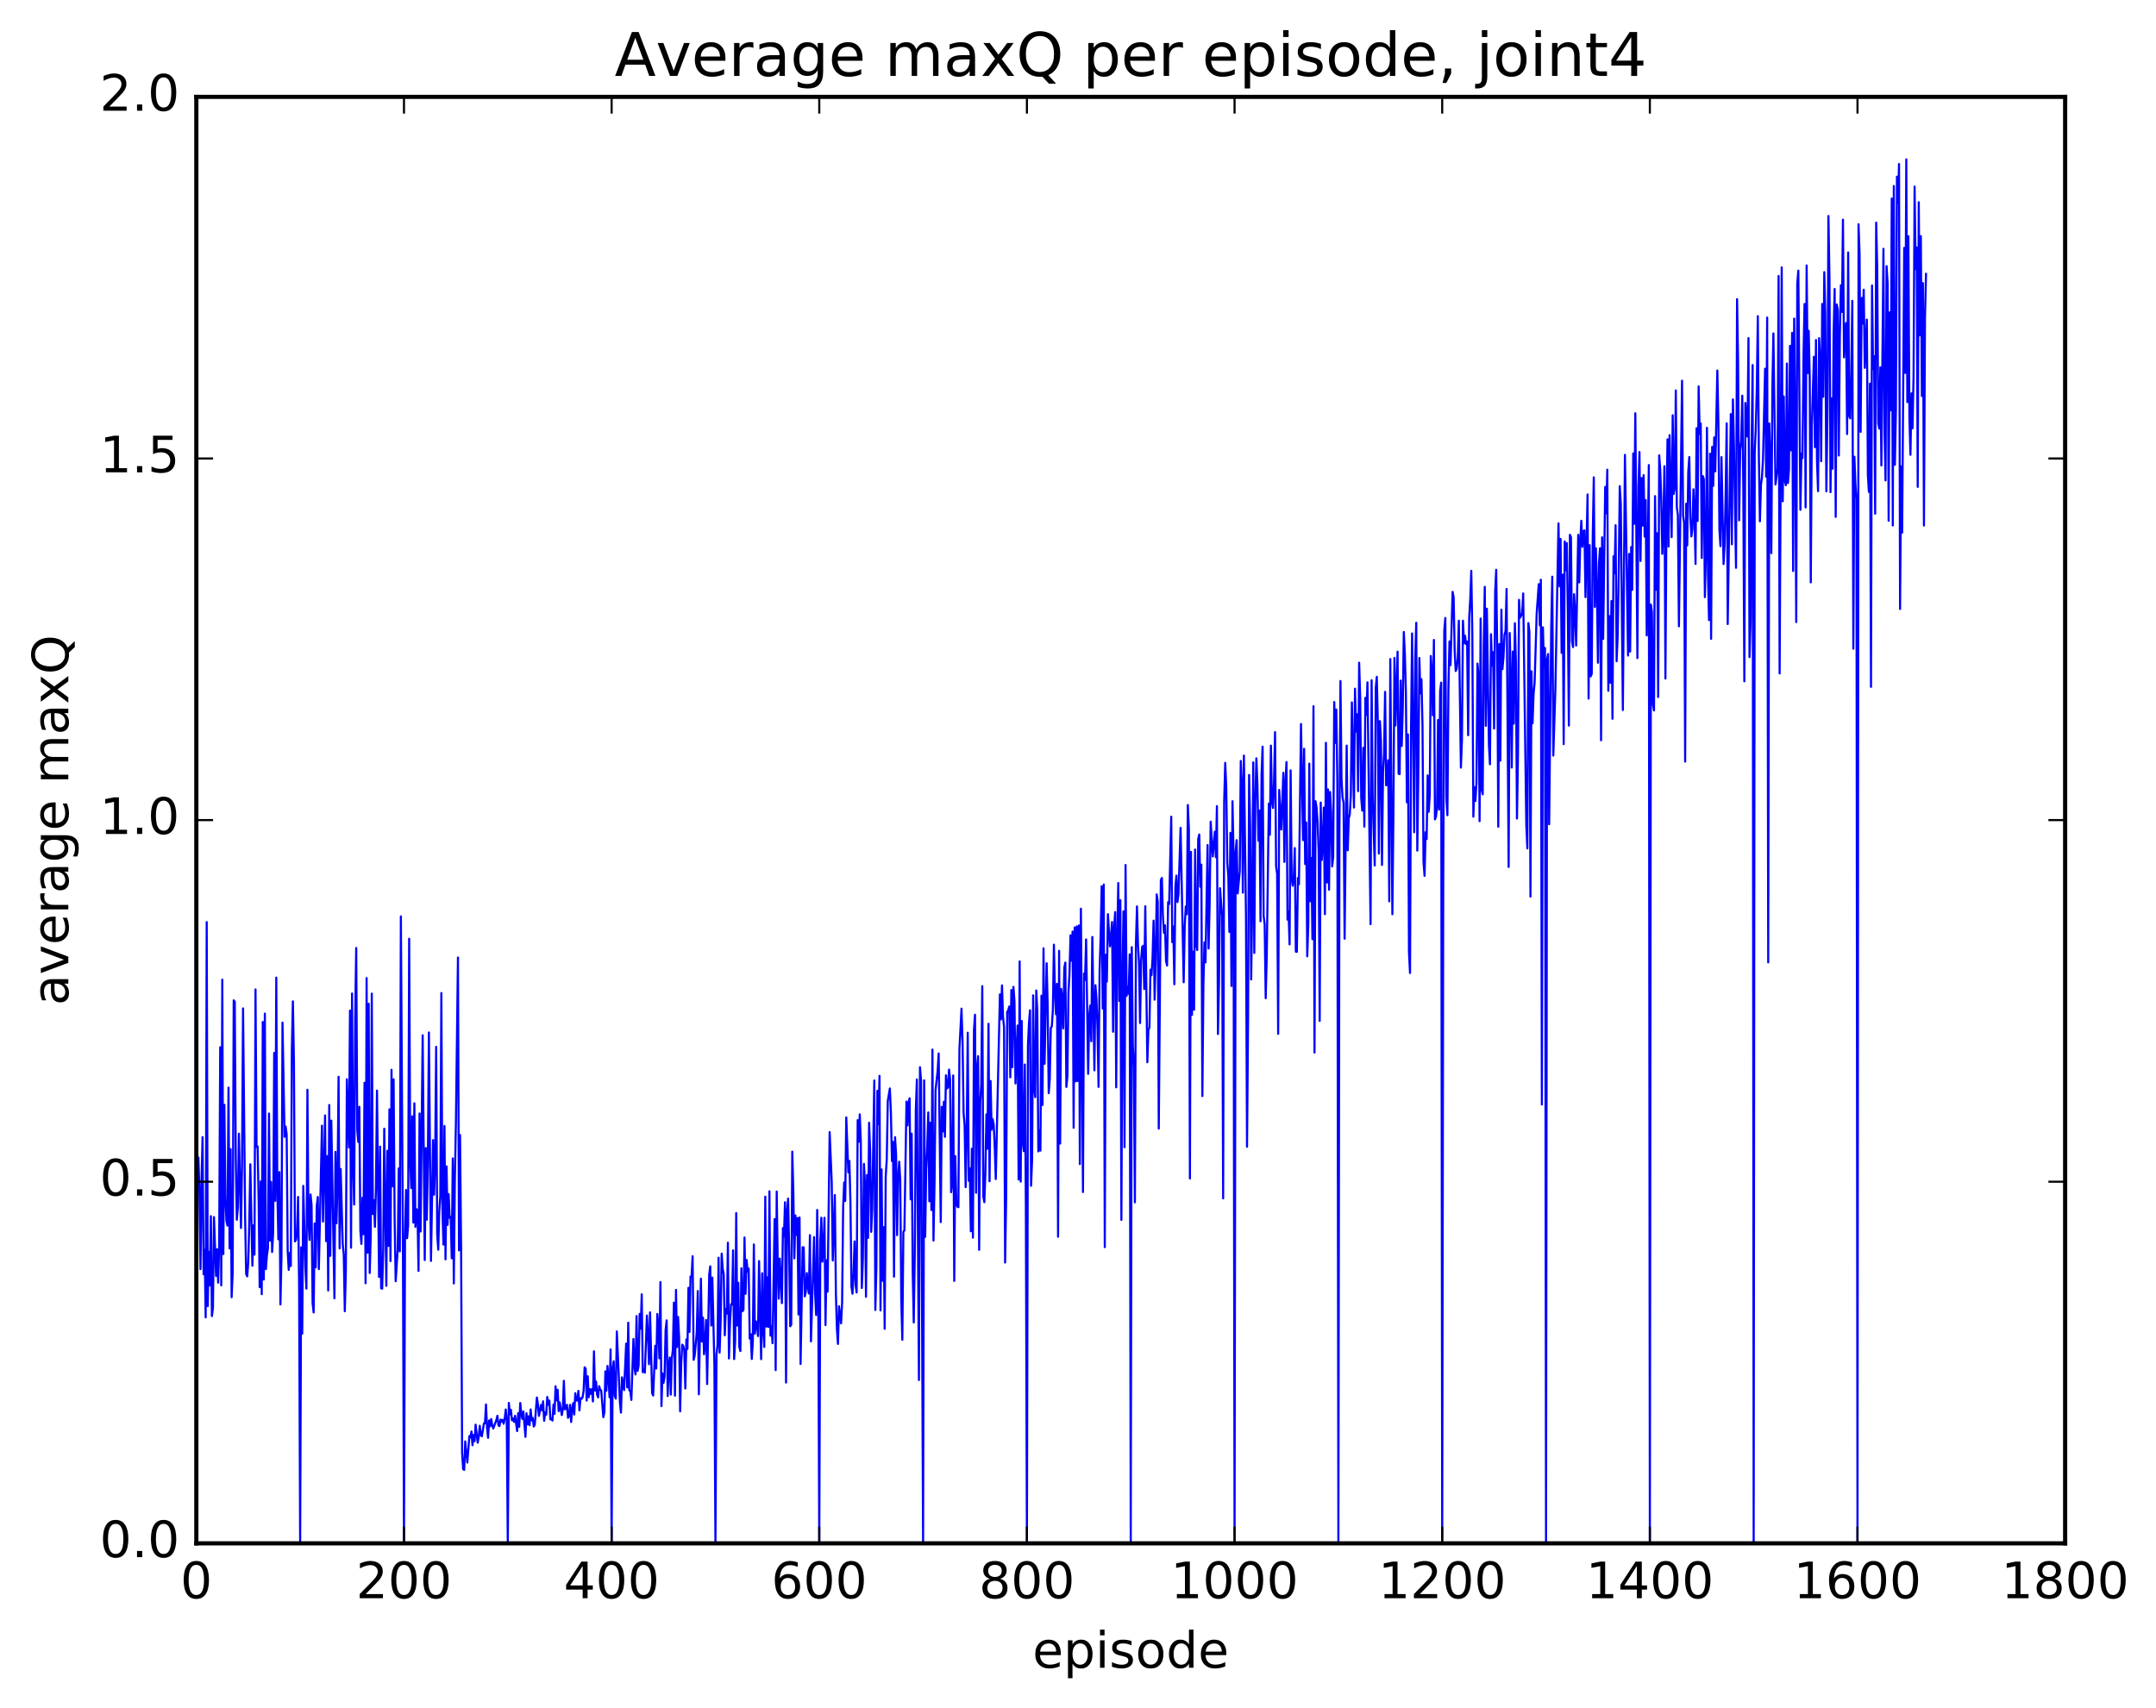 <?xml version="1.0" encoding="utf-8" standalone="no"?>
<!DOCTYPE svg PUBLIC "-//W3C//DTD SVG 1.1//EN"
  "http://www.w3.org/Graphics/SVG/1.1/DTD/svg11.dtd">
<!-- Created with matplotlib (http://matplotlib.org/) -->
<svg height="408pt" version="1.1" viewBox="0 0 515 408" width="515pt" xmlns="http://www.w3.org/2000/svg" xmlns:xlink="http://www.w3.org/1999/xlink">
 <defs>
  <style type="text/css">
*{stroke-linecap:butt;stroke-linejoin:round;stroke-miterlimit:100000;}
  </style>
 </defs>
 <g id="figure_1">
  <g id="patch_1">
   <path d="M 0 408.169 
L 515.768 408.169 
L 515.768 0 
L 0 0 
z
" style="fill:#ffffff;"/>
  </g>
  <g id="axes_1">
   <g id="patch_2">
    <path d="M 46.898 368.742 
L 493.298 368.742 
L 493.298 23.142 
L 46.898 23.142 
z
" style="fill:#ffffff;"/>
   </g>
   <g id="line2d_1">
    <path clip-path="url(#p0c39eb1af7)" d="M 47.145 281.419 
L 47.394 276.56 
L 47.642 284.589 
L 47.889 303.226 
L 48.138 281.999 
L 48.386 271.691 
L 48.633 304.448 
L 48.882 298.594 
L 49.13 314.752 
L 49.377 220.308 
L 49.626 312.074 
L 49.873 299.077 
L 50.121 307.11 
L 50.37 290.568 
L 50.617 314.45 
L 50.865 312.558 
L 51.114 290.788 
L 51.609 304.853 
L 51.858 298.466 
L 52.105 306.454 
L 52.353 297.824 
L 52.602 250.222 
L 52.849 307.107 
L 53.097 234.07 
L 53.346 299.646 
L 53.593 263.957 
L 53.842 286.166 
L 54.09 291.709 
L 54.337 292.821 
L 54.586 259.872 
L 54.834 298.298 
L 55.081 274.563 
L 55.33 309.942 
L 55.578 304.153 
L 55.825 239.004 
L 56.074 239.342 
L 56.322 276.971 
L 56.569 291.432 
L 56.818 288.436 
L 57.066 270.869 
L 57.562 293.392 
L 57.809 278.713 
L 58.057 240.933 
L 58.553 291.012 
L 58.801 304.379 
L 59.05 304.958 
L 59.297 301.626 
L 59.545 292.106 
L 59.794 278.175 
L 60.289 302.406 
L 60.538 292.761 
L 60.785 299.759 
L 61.033 236.404 
L 61.282 274.038 
L 61.529 273.896 
L 61.778 286.517 
L 62.026 307.545 
L 62.273 282.289 
L 62.522 309.213 
L 62.77 244.176 
L 63.017 305.716 
L 63.266 242.181 
L 63.514 303.231 
L 63.761 299.92 
L 64.01 298.193 
L 64.257 266.061 
L 64.505 296.439 
L 64.754 282.387 
L 65.001 299.133 
L 65.249 294.478 
L 65.498 251.569 
L 65.746 286.918 
L 65.993 233.577 
L 66.242 284.152 
L 66.49 296.096 
L 66.737 280.054 
L 66.986 311.665 
L 67.234 300.275 
L 67.481 244.326 
L 67.978 271.612 
L 68.225 269.156 
L 68.474 271.028 
L 68.722 298.93 
L 68.969 303.417 
L 69.218 299.346 
L 69.466 302.488 
L 69.713 250.764 
L 69.962 239.25 
L 70.21 253.524 
L 70.457 296.609 
L 70.706 296.289 
L 70.954 294.277 
L 71.201 285.978 
L 71.45 307.198 
L 71.698 368.742 
L 71.945 298.02 
L 72.194 318.628 
L 72.442 283.339 
L 72.938 302.736 
L 73.186 307.888 
L 73.433 260.374 
L 73.681 291.337 
L 73.93 296.252 
L 74.177 285.395 
L 74.425 287.991 
L 74.674 311.42 
L 74.921 313.582 
L 75.169 292.325 
L 75.418 302.801 
L 75.665 288.106 
L 75.913 285.993 
L 76.162 303.233 
L 76.906 268.954 
L 77.153 291.858 
L 77.65 266.505 
L 77.897 296.553 
L 78.145 276.218 
L 78.394 308.326 
L 78.641 264.023 
L 78.889 300.072 
L 79.138 267.74 
L 79.882 310.193 
L 80.129 275.223 
L 80.377 292.278 
L 80.626 282.608 
L 80.874 257.265 
L 81.121 298.284 
L 81.37 279.294 
L 81.865 297.294 
L 82.114 299.733 
L 82.362 313.284 
L 82.609 303.799 
L 82.858 257.863 
L 83.353 274.172 
L 83.602 241.446 
L 83.85 298.109 
L 84.097 237.37 
L 84.346 278.004 
L 84.594 287.794 
L 84.841 243.261 
L 85.09 226.492 
L 85.338 270.013 
L 85.585 272.841 
L 85.834 264.44 
L 86.082 294.06 
L 86.329 297.204 
L 86.578 286.178 
L 86.826 294.882 
L 87.073 258.695 
L 87.322 306.596 
L 87.57 233.683 
L 87.817 299.296 
L 88.066 239.813 
L 88.314 304.15 
L 88.561 295.137 
L 88.809 237.404 
L 89.058 290.059 
L 89.305 286.716 
L 89.553 293.13 
L 89.802 283.885 
L 90.049 260.572 
L 90.546 305.086 
L 90.793 273.952 
L 91.041 307.801 
L 91.29 307.9 
L 91.537 298.712 
L 91.785 269.676 
L 92.281 307.21 
L 92.529 274.942 
L 92.778 297.68 
L 93.025 265.05 
L 93.273 301.304 
L 93.522 255.6 
L 93.769 283.449 
L 94.017 257.878 
L 94.266 291.446 
L 94.513 306.129 
L 95.01 298.352 
L 95.257 279.16 
L 95.505 298.989 
L 95.754 218.948 
L 96.249 298.117 
L 96.498 368.742 
L 96.746 295.269 
L 96.993 284.315 
L 97.242 295.847 
L 97.49 292.784 
L 97.737 224.287 
L 97.986 277.064 
L 98.234 283.862 
L 98.481 266.713 
L 98.73 292.101 
L 98.978 263.607 
L 99.225 293.124 
L 99.474 288.897 
L 99.722 289.227 
L 99.969 303.657 
L 100.218 266.04 
L 100.466 294.244 
L 100.962 247.358 
L 101.457 301.044 
L 101.706 274.31 
L 101.954 291.409 
L 102.201 277.845 
L 102.45 246.682 
L 102.945 301.268 
L 103.442 272.397 
L 103.689 285.45 
L 103.938 277.653 
L 104.186 250.125 
L 104.433 294.869 
L 104.681 298.588 
L 104.93 289.321 
L 105.177 285.796 
L 105.425 237.262 
L 105.674 288.353 
L 105.921 297.364 
L 106.169 269.026 
L 106.418 300.891 
L 106.665 278.698 
L 106.913 292.659 
L 107.162 285.304 
L 107.409 290.975 
L 107.657 290.729 
L 107.906 300.648 
L 108.153 276.777 
L 108.401 306.651 
L 108.65 281.909 
L 108.897 268.655 
L 109.394 228.769 
L 109.641 298.744 
L 109.889 271.178 
L 110.138 297.838 
L 110.385 347.144 
L 110.633 350.999 
L 110.882 351.187 
L 111.129 344.387 
L 111.626 349.442 
L 112.121 343.105 
L 112.37 343.452 
L 112.618 342.022 
L 112.865 345.305 
L 113.114 342.848 
L 113.362 344.333 
L 113.609 340.391 
L 114.106 344.709 
L 114.353 343.328 
L 114.602 340.655 
L 114.85 342.874 
L 115.097 343.175 
L 115.594 340.09 
L 115.841 340.053 
L 116.09 335.558 
L 116.338 341.166 
L 116.585 343.533 
L 116.834 339.39 
L 117.082 340.772 
L 117.329 339.042 
L 117.578 340.531 
L 117.826 341.286 
L 118.57 339.286 
L 118.817 338.261 
L 119.066 340.558 
L 119.314 340.731 
L 119.561 339.167 
L 119.809 339.652 
L 120.058 339.219 
L 120.305 340.173 
L 120.553 339.065 
L 120.802 336.757 
L 121.049 338.987 
L 121.297 368.742 
L 121.546 335.189 
L 121.793 337.94 
L 122.041 336.819 
L 122.29 339.345 
L 122.537 338.918 
L 122.785 339.722 
L 123.034 338.268 
L 123.529 341.924 
L 123.778 337.628 
L 124.025 340.901 
L 124.273 335.212 
L 124.522 337.799 
L 124.769 339.007 
L 125.017 337.228 
L 125.513 343.307 
L 125.761 337.662 
L 126.01 340.332 
L 126.257 338.396 
L 126.505 340.517 
L 126.754 336.752 
L 127.001 339.363 
L 127.249 338.773 
L 127.498 340.825 
L 127.746 340.405 
L 128.242 333.901 
L 128.489 335.459 
L 128.738 338.285 
L 129.233 335.671 
L 129.482 336.978 
L 129.73 334.809 
L 129.977 339.457 
L 130.226 337.453 
L 130.474 338.012 
L 130.721 333.767 
L 130.97 335.661 
L 131.218 334.63 
L 131.465 339.14 
L 131.714 338.984 
L 131.962 339.411 
L 132.209 335.578 
L 132.458 337.82 
L 132.706 331.217 
L 132.953 334.604 
L 133.202 332.058 
L 133.45 337.151 
L 133.697 335.06 
L 134.194 338.108 
L 134.441 336.677 
L 134.69 329.913 
L 134.938 336.717 
L 135.185 336.596 
L 135.434 335.641 
L 135.681 338.756 
L 135.929 338.401 
L 136.178 335.639 
L 136.425 339.754 
L 136.673 336.63 
L 136.922 335.241 
L 137.169 337.971 
L 137.417 332.869 
L 137.666 334.625 
L 137.913 334.642 
L 138.161 332.324 
L 138.41 336.966 
L 138.657 334.059 
L 138.905 334.221 
L 139.154 333.851 
L 139.401 332.345 
L 139.649 326.675 
L 139.898 327.034 
L 140.145 334.638 
L 140.393 328.829 
L 140.642 333.826 
L 140.889 331.906 
L 141.137 333.025 
L 141.386 331.886 
L 141.633 334.844 
L 141.881 322.871 
L 142.13 332.232 
L 142.377 330.078 
L 142.625 333.188 
L 142.874 333.879 
L 143.121 331.18 
L 143.369 332.052 
L 143.618 332.221 
L 144.113 338.603 
L 144.362 337.499 
L 144.609 327.646 
L 144.857 332.26 
L 145.106 326.365 
L 145.353 329.127 
L 145.601 333.855 
L 145.85 322.404 
L 146.097 368.742 
L 146.345 326.989 
L 146.594 325.244 
L 146.841 333.465 
L 147.089 334.166 
L 147.338 318.107 
L 148.082 335.035 
L 148.329 337.509 
L 148.577 329.076 
L 149.073 332.137 
L 149.57 321.016 
L 149.817 331.483 
L 150.065 316.016 
L 150.314 332.14 
L 150.561 332.36 
L 150.81 334.479 
L 151.305 319.912 
L 151.554 326.756 
L 151.802 328.384 
L 152.049 314.445 
L 152.298 327.548 
L 152.546 326.271 
L 152.793 313.925 
L 153.042 317.464 
L 153.29 309.239 
L 153.537 327.847 
L 153.786 327.161 
L 154.034 327.958 
L 154.53 314.301 
L 154.778 319.051 
L 155.025 325.948 
L 155.274 313.551 
L 155.769 332.856 
L 156.018 333.425 
L 156.513 321.542 
L 156.762 326.983 
L 157.01 313.946 
L 157.257 316.545 
L 157.506 324.531 
L 157.754 306.315 
L 158.001 335.96 
L 158.25 328.139 
L 158.498 330.39 
L 158.745 328.857 
L 158.994 317.721 
L 159.242 315.474 
L 159.489 333.549 
L 159.738 326.875 
L 159.986 324.336 
L 160.233 333.199 
L 160.482 324.549 
L 160.73 322.447 
L 160.977 311.221 
L 161.226 333.457 
L 161.474 308.187 
L 161.721 321.839 
L 161.97 314.649 
L 162.218 319.505 
L 162.465 337.213 
L 162.714 325.853 
L 162.962 321.276 
L 163.209 321.583 
L 163.458 322.696 
L 163.706 331.741 
L 163.953 320.004 
L 164.202 322.302 
L 164.45 307.689 
L 164.697 318.237 
L 164.946 305.008 
L 165.194 305.06 
L 165.441 300.136 
L 165.69 324.897 
L 165.938 323.897 
L 166.434 318.331 
L 166.681 308.464 
L 166.929 333.124 
L 167.425 305.498 
L 167.673 320.535 
L 167.922 314.812 
L 168.169 323.574 
L 168.417 321.337 
L 168.666 315.372 
L 168.913 330.693 
L 169.41 304.498 
L 169.657 302.564 
L 169.905 316.71 
L 170.154 305.249 
L 170.649 326.272 
L 170.898 368.742 
L 171.145 323.604 
L 171.393 321.384 
L 171.642 300.501 
L 171.889 323.171 
L 172.137 315.914 
L 172.386 299.529 
L 172.633 303.183 
L 172.881 304.456 
L 173.13 319.033 
L 173.377 312.755 
L 173.625 313.844 
L 173.874 296.905 
L 174.121 324.569 
L 174.369 316.199 
L 174.618 311.616 
L 174.865 311.675 
L 175.113 298.741 
L 175.362 324.718 
L 175.609 320.33 
L 175.857 289.828 
L 176.106 316.703 
L 176.353 306.487 
L 176.601 321.811 
L 176.85 322.801 
L 177.097 303.031 
L 177.345 313.294 
L 177.594 312.947 
L 177.841 295.669 
L 178.089 309.125 
L 178.338 301.031 
L 178.585 303.794 
L 178.833 303.1 
L 179.082 319.826 
L 179.329 318.739 
L 179.577 324.693 
L 179.826 320.567 
L 180.073 297.334 
L 180.321 318.639 
L 180.57 315.707 
L 180.817 316.392 
L 181.065 319.219 
L 181.314 301.309 
L 181.81 324.745 
L 182.058 304.22 
L 182.305 317.479 
L 182.554 321.825 
L 182.802 285.903 
L 183.049 316.961 
L 183.298 305.189 
L 183.546 317.057 
L 183.793 284.628 
L 184.042 319.105 
L 184.29 316.858 
L 184.537 320.929 
L 185.034 291.25 
L 185.281 327.36 
L 185.53 284.687 
L 185.778 302.168 
L 186.025 310.285 
L 186.274 300.7 
L 186.769 311.351 
L 187.018 293.418 
L 187.266 295.425 
L 187.513 287.255 
L 187.762 330.326 
L 188.01 289.31 
L 188.257 286.368 
L 188.506 298.521 
L 188.754 316.882 
L 189.001 316.519 
L 189.25 275.162 
L 189.498 284.501 
L 189.745 300.65 
L 189.994 290.404 
L 190.242 295.038 
L 190.489 291.011 
L 190.738 314.052 
L 190.986 290.887 
L 191.233 325.89 
L 191.73 297.99 
L 191.977 298.043 
L 192.226 309.733 
L 192.474 308.747 
L 192.721 304.175 
L 192.97 307.434 
L 193.218 309.04 
L 193.465 295.106 
L 193.714 320.496 
L 194.458 295.568 
L 194.706 309.108 
L 194.953 314.195 
L 195.202 289.091 
L 195.45 307.023 
L 195.697 368.742 
L 195.946 296.32 
L 196.194 290.948 
L 196.441 301.461 
L 196.69 297.912 
L 196.938 290.948 
L 197.185 316.599 
L 197.434 301.1 
L 197.681 308.616 
L 198.178 270.472 
L 198.673 282.433 
L 198.922 301.154 
L 199.417 285.518 
L 199.666 308.991 
L 199.913 317.557 
L 200.161 321.099 
L 200.41 312.084 
L 200.905 316.174 
L 201.154 311.357 
L 201.401 288.392 
L 201.649 282.503 
L 201.898 286.954 
L 202.145 266.98 
L 202.642 280.133 
L 202.889 277.369 
L 203.137 286.905 
L 203.386 307.417 
L 203.633 309.109 
L 203.881 304.33 
L 204.13 296.617 
L 204.377 307.1 
L 204.625 308.808 
L 204.874 267.632 
L 205.121 272.806 
L 205.369 266.256 
L 205.618 272.749 
L 205.865 307.729 
L 206.113 300.894 
L 206.362 278.08 
L 206.609 282.694 
L 206.857 309.829 
L 207.106 280.731 
L 207.353 295.762 
L 207.601 268.258 
L 207.85 275.198 
L 208.097 294.33 
L 208.345 289.108 
L 208.841 258.153 
L 209.089 312.994 
L 209.338 303.091 
L 209.585 260.611 
L 209.833 268.605 
L 210.082 257.054 
L 210.329 313.088 
L 210.577 279.405 
L 210.826 306.006 
L 211.073 293.2 
L 211.321 317.481 
L 211.57 281.017 
L 211.817 277.058 
L 212.065 263.054 
L 212.561 260.065 
L 212.81 265.943 
L 213.058 277.399 
L 213.305 272.826 
L 213.554 305.028 
L 213.802 271.713 
L 214.049 275.945 
L 214.298 295.106 
L 214.546 281.149 
L 214.793 277.566 
L 215.042 281.983 
L 215.29 310.748 
L 215.537 320.099 
L 215.786 294.299 
L 216.034 293.981 
L 216.53 263.186 
L 216.778 268.88 
L 217.025 263.441 
L 217.274 262.397 
L 217.522 286.553 
L 217.769 270.861 
L 218.018 303.956 
L 218.266 315.97 
L 218.513 299.626 
L 218.762 265.251 
L 219.01 257.913 
L 219.506 329.729 
L 219.754 254.977 
L 220.001 257.985 
L 220.498 368.742 
L 220.745 258.115 
L 220.994 295.53 
L 221.242 279.459 
L 221.489 274.05 
L 221.738 265.787 
L 221.986 287.01 
L 222.233 268.225 
L 222.482 289.111 
L 222.73 250.772 
L 222.977 296.392 
L 223.226 282.71 
L 223.474 260.41 
L 223.97 255.896 
L 224.218 251.691 
L 224.714 291.985 
L 224.962 264.452 
L 225.209 270.344 
L 225.458 263.232 
L 225.706 271.615 
L 225.953 256.924 
L 226.202 260.079 
L 226.45 259.791 
L 226.697 255.548 
L 226.946 257.927 
L 227.194 284.844 
L 227.441 282.55 
L 227.69 256.955 
L 227.938 306.039 
L 228.185 276.219 
L 228.434 287.324 
L 228.681 288.308 
L 228.929 288.449 
L 229.178 250.662 
L 229.673 240.986 
L 229.922 248.851 
L 230.169 265.889 
L 230.417 268.835 
L 230.666 283.638 
L 230.913 270.437 
L 231.161 246.739 
L 231.41 282.123 
L 231.657 279.127 
L 231.905 294.188 
L 232.154 274.458 
L 232.401 295.713 
L 232.649 246.151 
L 232.898 242.448 
L 233.145 284.997 
L 233.393 255.044 
L 233.642 252.339 
L 233.889 298.615 
L 234.137 263.426 
L 234.386 259.168 
L 234.633 235.615 
L 234.881 285.87 
L 235.13 287.238 
L 235.377 280.226 
L 235.625 266.257 
L 235.874 274.457 
L 236.121 244.61 
L 236.369 282.233 
L 236.618 258.273 
L 236.865 269.913 
L 237.113 267.383 
L 237.362 268.688 
L 237.609 273.906 
L 237.857 281.707 
L 238.85 237.573 
L 239.097 243.552 
L 239.345 235.433 
L 239.594 243.006 
L 239.841 245.458 
L 240.089 301.658 
L 240.338 286.227 
L 240.585 241.743 
L 240.833 241.414 
L 241.082 240.482 
L 241.329 257.402 
L 241.577 236.542 
L 241.826 254.989 
L 242.073 235.795 
L 242.321 239.111 
L 242.57 258.858 
L 243.065 245.029 
L 243.314 281.815 
L 243.561 229.712 
L 243.81 282.314 
L 244.058 243.949 
L 244.305 273.032 
L 244.554 275.049 
L 244.802 254.34 
L 245.049 288.368 
L 245.298 368.742 
L 245.546 249.804 
L 245.793 244.368 
L 246.042 241.376 
L 246.29 283.311 
L 246.537 277.054 
L 246.786 237.811 
L 247.034 259.827 
L 247.281 262.143 
L 247.53 236.658 
L 247.778 241.506 
L 248.025 275.102 
L 248.274 270.032 
L 248.522 274.913 
L 248.769 237.903 
L 249.018 264.017 
L 249.266 226.571 
L 249.513 254.166 
L 250.01 230.15 
L 250.257 240.237 
L 250.506 261.192 
L 250.754 257.757 
L 251.001 245.651 
L 251.25 245.223 
L 251.498 241.336 
L 251.745 225.703 
L 251.994 237.07 
L 252.242 242.341 
L 252.489 235.068 
L 252.738 295.489 
L 252.986 227.171 
L 253.233 273.237 
L 253.482 236.268 
L 253.73 238.291 
L 253.977 245.694 
L 254.226 231.26 
L 254.474 229.979 
L 254.721 259.696 
L 254.97 257.17 
L 255.218 237.254 
L 255.465 232.491 
L 255.714 223.46 
L 255.962 229.532 
L 256.209 222.573 
L 256.457 269.456 
L 256.705 221.588 
L 256.954 258.376 
L 257.202 221.342 
L 257.45 258.282 
L 257.697 221.123 
L 257.945 278.133 
L 258.193 217.114 
L 258.69 284.808 
L 258.938 232.592 
L 259.185 234.154 
L 259.433 224.462 
L 259.93 256.56 
L 260.178 242.668 
L 260.425 240.224 
L 260.673 248.773 
L 260.921 223.864 
L 261.418 255.733 
L 261.666 235.389 
L 261.913 238.685 
L 262.161 245.505 
L 262.409 259.684 
L 262.658 232.01 
L 262.906 223.83 
L 263.154 211.756 
L 263.401 240.97 
L 263.649 211.323 
L 263.897 297.971 
L 264.146 228.121 
L 264.394 234.537 
L 264.642 218.413 
L 265.137 226.1 
L 265.385 223.804 
L 265.634 220.296 
L 265.882 246.51 
L 266.13 221.723 
L 266.377 217.923 
L 266.625 259.793 
L 266.873 223.973 
L 267.122 210.975 
L 267.37 239.148 
L 267.618 215.076 
L 267.865 291.456 
L 268.113 234.205 
L 268.361 217.738 
L 268.61 274.094 
L 268.858 206.669 
L 269.106 237.933 
L 269.353 235.75 
L 269.601 237.455 
L 269.849 227.996 
L 270.098 368.742 
L 270.346 226.309 
L 270.594 249.499 
L 270.841 254.908 
L 271.089 287.264 
L 271.337 225.509 
L 271.586 216.561 
L 271.834 225.746 
L 272.082 230.241 
L 272.329 244.437 
L 272.577 229.454 
L 272.825 226.247 
L 273.074 225.973 
L 273.322 236.313 
L 273.57 216.523 
L 274.065 253.805 
L 274.313 246.112 
L 274.562 245.451 
L 274.81 231.672 
L 275.058 233.011 
L 275.305 228.972 
L 275.553 219.97 
L 275.801 238.848 
L 276.05 229.343 
L 276.298 213.691 
L 276.546 215.391 
L 276.793 269.649 
L 277.289 210.264 
L 277.538 209.762 
L 277.786 218.963 
L 278.034 222.89 
L 278.281 221.087 
L 278.529 229.604 
L 278.777 230.697 
L 279.026 215.552 
L 279.274 215.997 
L 279.769 195.122 
L 280.017 225.111 
L 280.265 221.376 
L 280.514 235.168 
L 280.762 211.832 
L 281.01 209.204 
L 281.257 215.536 
L 281.505 213.599 
L 282.002 197.785 
L 282.498 222.275 
L 282.745 234.681 
L 282.993 221.406 
L 283.241 216.57 
L 283.49 218.423 
L 283.738 192.332 
L 283.986 198.044 
L 284.233 281.581 
L 284.481 203.538 
L 284.729 242.477 
L 284.978 227.384 
L 285.226 241.254 
L 285.474 202.985 
L 285.721 225.461 
L 285.969 227.001 
L 286.217 200.46 
L 286.466 199.385 
L 286.714 211.863 
L 286.962 206.594 
L 287.209 261.883 
L 287.457 235.285 
L 287.705 225.172 
L 287.954 229.938 
L 288.45 201.901 
L 288.697 226.626 
L 288.945 215.966 
L 289.193 196.321 
L 289.69 204.622 
L 290.185 198.72 
L 290.433 204.803 
L 290.682 192.601 
L 290.93 247.054 
L 291.178 234.967 
L 291.425 212.207 
L 291.921 218.896 
L 292.17 286.321 
L 292.418 191.481 
L 292.666 182.265 
L 292.913 188.101 
L 293.161 205.984 
L 293.409 209.303 
L 293.658 222.672 
L 293.906 198.992 
L 294.154 235.581 
L 294.401 191.435 
L 294.649 203.715 
L 294.897 368.742 
L 295.146 203.65 
L 295.394 200.736 
L 295.642 213.471 
L 296.137 208.169 
L 296.385 181.809 
L 296.634 187.476 
L 296.882 213.279 
L 297.13 180.524 
L 297.625 218.871 
L 297.873 273.994 
L 298.122 243.732 
L 298.37 185.157 
L 298.618 197.242 
L 298.865 234.031 
L 299.113 216.352 
L 299.361 182.158 
L 299.61 227.678 
L 299.858 191.652 
L 300.106 181.187 
L 300.353 187.261 
L 300.601 200.878 
L 300.849 193.685 
L 301.098 220.12 
L 301.346 185.019 
L 301.594 178.38 
L 301.841 218.826 
L 302.089 220.843 
L 302.337 238.5 
L 302.586 228.486 
L 303.082 191.999 
L 303.329 199.445 
L 303.577 178.154 
L 303.825 191.393 
L 304.074 193.05 
L 304.322 186.819 
L 304.57 174.928 
L 304.817 207.006 
L 305.065 208.78 
L 305.313 247.014 
L 305.562 188.738 
L 306.058 198.194 
L 306.553 184.639 
L 306.801 205.929 
L 307.05 187.303 
L 307.298 182.065 
L 307.546 219.719 
L 307.793 217.802 
L 308.041 225.638 
L 308.289 184.064 
L 308.538 209.824 
L 308.786 211.626 
L 309.034 209.682 
L 309.281 202.627 
L 309.529 227.377 
L 309.777 227.408 
L 310.026 209.772 
L 310.274 211.288 
L 310.769 172.989 
L 311.265 200.725 
L 311.514 178.91 
L 311.762 206.446 
L 312.01 196.512 
L 312.257 228.489 
L 312.505 220.927 
L 312.753 182.455 
L 313.002 215.332 
L 313.25 205.003 
L 313.498 224.395 
L 313.745 168.723 
L 313.993 251.482 
L 314.241 191.432 
L 314.49 193 
L 314.738 196.458 
L 314.986 203.523 
L 315.233 243.917 
L 315.481 191.747 
L 315.729 205.465 
L 315.978 201.396 
L 316.226 192.943 
L 316.474 218.419 
L 316.721 177.477 
L 316.969 210.844 
L 317.217 188.612 
L 317.466 212.564 
L 317.714 189.233 
L 317.962 194.101 
L 318.209 207.001 
L 318.457 204.761 
L 318.705 167.738 
L 318.954 177.502 
L 319.202 169.53 
L 319.45 186.556 
L 319.697 368.742 
L 319.945 198.106 
L 320.193 162.712 
L 320.442 186.158 
L 320.69 190.59 
L 320.938 191.766 
L 321.185 224.284 
L 321.682 178.153 
L 321.93 203.159 
L 322.178 195.528 
L 322.425 194.554 
L 322.673 189.898 
L 322.921 167.823 
L 323.418 192.94 
L 323.666 164.547 
L 323.913 174.792 
L 324.161 170.664 
L 324.409 189.021 
L 324.658 158.334 
L 324.906 166.697 
L 325.154 190.655 
L 325.401 193.685 
L 325.649 178.665 
L 325.897 197.496 
L 326.146 166.739 
L 326.394 170.834 
L 326.642 163.025 
L 327.385 220.805 
L 327.634 162.518 
L 327.882 190.282 
L 328.377 206.779 
L 328.625 164.336 
L 328.873 161.704 
L 329.122 172.429 
L 329.37 203.935 
L 329.618 172.297 
L 329.865 176.81 
L 330.113 206.656 
L 330.361 184.507 
L 330.61 179.911 
L 330.858 165.298 
L 331.106 187.636 
L 331.353 187.396 
L 331.601 181.657 
L 331.849 215.358 
L 332.098 157.466 
L 332.594 218.434 
L 332.841 194.583 
L 333.089 157.202 
L 333.337 173.331 
L 333.834 155.696 
L 334.082 184.864 
L 334.329 184.969 
L 334.577 162.61 
L 334.825 178.238 
L 335.074 169.325 
L 335.322 150.989 
L 335.57 156.129 
L 335.817 165.269 
L 336.065 191.702 
L 336.313 175.478 
L 336.562 227.507 
L 336.81 232.467 
L 337.058 173.479 
L 337.305 151.343 
L 337.801 198.841 
L 338.05 157.457 
L 338.298 148.795 
L 338.546 203.228 
L 338.793 185.104 
L 339.041 157.212 
L 339.289 165.662 
L 339.538 162.282 
L 339.786 173.213 
L 340.034 205.916 
L 340.281 209.261 
L 340.529 198.82 
L 340.777 200.475 
L 341.026 185.259 
L 341.274 193.959 
L 341.522 189.967 
L 341.769 156.728 
L 342.017 160.328 
L 342.265 170.9 
L 342.514 152.893 
L 342.762 195.774 
L 343.01 195.091 
L 343.257 192.693 
L 343.505 172.02 
L 343.753 193.464 
L 344.002 165.142 
L 344.25 163.085 
L 344.498 368.742 
L 344.745 209.903 
L 344.993 150.659 
L 345.241 147.643 
L 345.49 190.686 
L 345.738 194.771 
L 345.986 164.244 
L 346.233 153.255 
L 346.481 158.919 
L 346.978 141.411 
L 347.226 142.693 
L 347.474 155.524 
L 347.721 160.325 
L 347.969 159.766 
L 348.217 157.282 
L 348.466 148.294 
L 348.962 183.405 
L 349.209 176.82 
L 349.457 148.297 
L 349.705 153.697 
L 349.954 151.902 
L 350.202 153.915 
L 350.45 153.281 
L 350.697 175.66 
L 350.945 147.555 
L 351.193 143.236 
L 351.442 136.378 
L 351.69 151.285 
L 351.938 195.128 
L 352.185 188.08 
L 352.433 191.366 
L 352.682 187.152 
L 352.93 158.55 
L 353.178 161.448 
L 353.425 196.191 
L 353.673 147.787 
L 353.921 188.649 
L 354.17 189.784 
L 354.418 154.107 
L 354.666 140.212 
L 354.913 173.42 
L 355.161 145.436 
L 355.658 178.006 
L 355.906 182.605 
L 356.154 151.528 
L 356.401 159.053 
L 356.649 155.814 
L 356.897 174.074 
L 357.146 141.472 
L 357.394 136.139 
L 357.642 155.854 
L 357.889 197.526 
L 358.137 153.869 
L 358.385 181.732 
L 358.634 145.657 
L 358.882 159.894 
L 359.13 157.108 
L 359.377 151.7 
L 359.625 150.73 
L 359.873 140.722 
L 360.37 207.134 
L 360.618 151.25 
L 360.865 161.494 
L 361.113 183.391 
L 361.361 155.682 
L 361.61 172.905 
L 361.858 148.907 
L 362.106 158.383 
L 362.353 195.569 
L 362.601 179.992 
L 362.849 143.318 
L 363.098 147.578 
L 363.594 146.635 
L 363.841 141.788 
L 364.586 197.178 
L 364.834 202.708 
L 365.082 148.868 
L 365.329 150.94 
L 365.577 214.226 
L 365.825 160.373 
L 366.074 172.814 
L 366.322 165.811 
L 366.57 163.102 
L 367.065 146.534 
L 367.562 139.562 
L 367.81 149.415 
L 368.058 138.516 
L 368.305 263.886 
L 368.553 149.886 
L 368.801 159.304 
L 369.05 154.816 
L 369.298 368.742 
L 369.546 157.508 
L 369.793 156.253 
L 370.041 196.936 
L 370.538 149.956 
L 370.786 137.782 
L 371.034 180.524 
L 371.529 164.713 
L 372.274 125.041 
L 372.522 140.093 
L 372.769 128.775 
L 373.017 155.987 
L 373.265 137.295 
L 373.514 177.795 
L 373.762 129.359 
L 374.01 136.248 
L 374.257 129.761 
L 374.505 146.031 
L 374.753 173.365 
L 375.002 127.785 
L 375.25 128.341 
L 375.498 153.214 
L 375.745 154.615 
L 375.993 141.969 
L 376.241 146.307 
L 376.49 154.236 
L 376.986 127.781 
L 377.233 139.145 
L 377.481 129.264 
L 377.729 124.427 
L 377.978 130.639 
L 378.226 126.905 
L 378.474 126.719 
L 378.721 142.669 
L 379.217 118.137 
L 379.466 166.915 
L 379.714 130.251 
L 379.962 161.604 
L 380.209 161.035 
L 380.457 128.035 
L 380.705 114.053 
L 380.954 145 
L 381.202 130.98 
L 381.45 140.828 
L 381.697 158.345 
L 381.945 134.543 
L 382.193 130.978 
L 382.442 176.872 
L 382.69 128.384 
L 382.938 152.657 
L 383.433 116.325 
L 383.682 122.655 
L 383.93 112.22 
L 384.178 165.045 
L 384.425 147.21 
L 384.673 163.115 
L 384.921 143.593 
L 385.17 171.73 
L 385.418 132.899 
L 385.666 136.982 
L 385.913 125.485 
L 386.161 157.991 
L 386.409 151.905 
L 386.658 137.453 
L 386.906 116.154 
L 387.154 120.349 
L 387.649 169.641 
L 388.146 108.685 
L 388.889 156.627 
L 389.137 132.35 
L 389.385 155.686 
L 389.634 130.704 
L 389.882 140.939 
L 390.13 108.336 
L 390.377 125.158 
L 390.625 98.739 
L 391.122 157.236 
L 391.37 116.242 
L 391.618 108 
L 391.865 134.03 
L 392.113 114.211 
L 392.361 125.577 
L 392.61 113.526 
L 392.858 128.202 
L 393.106 119.481 
L 393.353 151.822 
L 393.849 111.12 
L 394.098 368.742 
L 394.346 144.444 
L 394.594 146.211 
L 394.841 168.394 
L 395.089 169.753 
L 395.337 118.538 
L 395.586 140.884 
L 395.834 127.407 
L 396.082 166.529 
L 396.329 108.789 
L 396.577 112.214 
L 396.825 119.534 
L 397.074 132.335 
L 397.322 125.93 
L 397.57 111.395 
L 397.817 162.112 
L 398.065 123.335 
L 398.313 104.97 
L 398.562 130.583 
L 398.81 103.965 
L 399.305 128.34 
L 399.553 99.222 
L 399.801 118.027 
L 400.05 116.526 
L 400.298 93.288 
L 400.546 121.178 
L 400.793 123.14 
L 401.041 149.64 
L 401.786 90.964 
L 402.034 123.169 
L 402.281 124.906 
L 402.529 181.975 
L 402.777 120.361 
L 403.026 130.319 
L 403.274 112.761 
L 403.522 109.191 
L 403.769 123.637 
L 404.017 128.171 
L 404.265 126.546 
L 404.514 116.9 
L 404.762 122.867 
L 405.01 134.745 
L 405.257 102.307 
L 405.505 124.476 
L 405.753 92.319 
L 406.002 103.68 
L 406.25 101.18 
L 406.498 133.31 
L 406.745 113.755 
L 406.993 114.457 
L 407.241 142.663 
L 407.49 131.947 
L 407.738 102.22 
L 407.986 137.549 
L 408.233 148.161 
L 408.481 108.395 
L 408.729 152.638 
L 408.978 106.775 
L 409.226 116.095 
L 409.474 104.506 
L 409.721 112.635 
L 410.217 88.525 
L 410.466 100.74 
L 410.714 126.563 
L 410.962 130.487 
L 411.209 109.222 
L 411.705 134.78 
L 411.954 130.131 
L 412.202 118.292 
L 412.45 101.144 
L 412.697 149.103 
L 413.442 98.933 
L 413.69 130.045 
L 413.938 95.425 
L 414.185 106.226 
L 414.682 135.664 
L 414.93 71.461 
L 415.178 86.468 
L 415.425 124.318 
L 415.673 107.507 
L 415.921 105.343 
L 416.17 94.541 
L 416.418 116.202 
L 416.666 162.78 
L 416.913 96.274 
L 417.409 104.323 
L 417.658 80.773 
L 417.906 157.007 
L 418.154 148.272 
L 418.401 106.835 
L 418.649 87.225 
L 418.897 368.742 
L 419.146 108.244 
L 419.394 102.534 
L 419.642 92.845 
L 419.889 75.532 
L 420.137 108.903 
L 420.385 124.554 
L 420.634 115.835 
L 420.882 114.012 
L 421.13 109.586 
L 421.625 88.087 
L 421.873 113.887 
L 422.122 75.869 
L 422.37 229.942 
L 422.618 101.175 
L 422.865 109.044 
L 423.113 132.15 
L 423.361 92.702 
L 423.61 79.659 
L 424.106 115.756 
L 424.601 112.012 
L 424.849 65.939 
L 425.098 160.911 
L 425.594 63.877 
L 425.841 119.772 
L 426.089 94.731 
L 426.337 114.76 
L 426.586 115.932 
L 426.834 86.858 
L 427.082 115.412 
L 427.329 112.231 
L 427.577 82.633 
L 427.825 107.601 
L 428.074 79.543 
L 428.322 136.425 
L 428.57 76.128 
L 428.817 102.464 
L 429.065 148.628 
L 429.313 67.798 
L 429.562 64.651 
L 430.058 121.81 
L 430.305 108.373 
L 430.553 109.467 
L 430.801 85.087 
L 431.05 72.626 
L 431.298 121.23 
L 431.546 63.426 
L 431.793 89.143 
L 432.041 79.035 
L 432.289 90.435 
L 432.538 139.142 
L 432.786 101.908 
L 433.281 85.24 
L 433.529 106.84 
L 433.777 81.24 
L 434.026 110.268 
L 434.274 117.344 
L 434.522 80.793 
L 434.769 85.7 
L 435.017 110.212 
L 435.265 72.631 
L 435.514 94.799 
L 435.762 65.017 
L 436.01 75.069 
L 436.257 117.382 
L 436.505 99.78 
L 436.753 51.606 
L 437.002 66.444 
L 437.25 117.587 
L 437.498 95.186 
L 437.745 111.998 
L 437.993 79.712 
L 438.241 69.037 
L 438.49 123.49 
L 438.738 72.742 
L 438.986 73.989 
L 439.233 108.837 
L 439.481 80.214 
L 439.729 68.154 
L 439.978 74.524 
L 440.226 52.486 
L 440.474 85.379 
L 440.721 79.644 
L 440.969 77.172 
L 441.217 103.713 
L 441.466 60.309 
L 441.714 99.366 
L 441.962 99.968 
L 442.209 88.767 
L 442.457 71.872 
L 442.705 154.991 
L 442.954 109.121 
L 443.202 115.682 
L 443.45 119.24 
L 443.697 368.742 
L 443.945 53.579 
L 444.193 60.602 
L 444.442 103.191 
L 444.69 71.188 
L 444.938 77.342 
L 445.185 69.212 
L 445.433 87.885 
L 445.93 76.361 
L 446.178 113.572 
L 446.425 117.543 
L 446.673 91.654 
L 446.921 164.118 
L 447.17 68.212 
L 447.418 88.178 
L 447.666 85.1 
L 447.913 122.735 
L 448.161 53.186 
L 448.409 63.959 
L 448.658 101.15 
L 448.906 102.413 
L 449.154 87.769 
L 449.401 111.213 
L 449.897 59.442 
L 450.146 103.034 
L 450.394 114.785 
L 450.642 63.589 
L 450.889 67.711 
L 451.137 124.431 
L 451.385 74.635 
L 451.634 98.037 
L 451.882 47.429 
L 452.13 125.554 
L 452.377 44.441 
L 452.625 111.052 
L 452.873 98.001 
L 453.122 42.211 
L 453.37 48.542 
L 453.618 39.177 
L 453.865 145.511 
L 454.113 111.404 
L 454.361 127.261 
L 454.858 59.231 
L 455.106 89.101 
L 455.353 38.078 
L 455.601 96.067 
L 455.849 56.451 
L 456.098 99.79 
L 456.346 108.659 
L 456.594 93.981 
L 456.841 102.337 
L 457.089 89.86 
L 457.337 44.581 
L 457.586 64.285 
L 457.834 59.119 
L 458.082 116.326 
L 458.329 48.319 
L 458.577 80.114 
L 458.825 56.428 
L 459.074 94.619 
L 459.322 67.647 
L 459.57 125.563 
L 459.817 75.811 
L 460.065 65.45 
L 460.065 65.45 
" style="fill:none;stroke:#0000ff;stroke-linecap:square;stroke-width:0.5;"/>
   </g>
   <g id="patch_3">
    <path d="M 46.898 368.742 
L 46.898 23.142 
" style="fill:none;stroke:#000000;stroke-linecap:square;stroke-linejoin:miter;"/>
   </g>
   <g id="patch_4">
    <path d="M 493.298 368.742 
L 493.298 23.142 
" style="fill:none;stroke:#000000;stroke-linecap:square;stroke-linejoin:miter;"/>
   </g>
   <g id="patch_5">
    <path d="M 46.898 368.742 
L 493.298 368.742 
" style="fill:none;stroke:#000000;stroke-linecap:square;stroke-linejoin:miter;"/>
   </g>
   <g id="patch_6">
    <path d="M 46.898 23.142 
L 493.298 23.142 
" style="fill:none;stroke:#000000;stroke-linecap:square;stroke-linejoin:miter;"/>
   </g>
   <g id="matplotlib.axis_1">
    <g id="xtick_1">
     <g id="line2d_2">
      <defs>
       <path d="M 0 0 
L 0 -4 
" id="m38cbdfa946" style="stroke:#000000;stroke-width:0.5;"/>
      </defs>
      <g>
       <use style="stroke:#000000;stroke-width:0.5;" x="46.898" xlink:href="#m38cbdfa946" y="368.742"/>
      </g>
     </g>
     <g id="line2d_3">
      <defs>
       <path d="M 0 0 
L 0 4 
" id="m5889a0b0a6" style="stroke:#000000;stroke-width:0.5;"/>
      </defs>
      <g>
       <use style="stroke:#000000;stroke-width:0.5;" x="46.898" xlink:href="#m5889a0b0a6" y="23.142"/>
      </g>
     </g>
     <g id="text_1">
      <!-- 0 -->
      <defs>
       <path d="M 31.781 66.406 
Q 24.172 66.406 20.328 58.906 
Q 16.5 51.422 16.5 36.375 
Q 16.5 21.391 20.328 13.891 
Q 24.172 6.391 31.781 6.391 
Q 39.453 6.391 43.281 13.891 
Q 47.125 21.391 47.125 36.375 
Q 47.125 51.422 43.281 58.906 
Q 39.453 66.406 31.781 66.406 
M 31.781 74.219 
Q 44.047 74.219 50.516 64.516 
Q 56.984 54.828 56.984 36.375 
Q 56.984 17.969 50.516 8.266 
Q 44.047 -1.422 31.781 -1.422 
Q 19.531 -1.422 13.062 8.266 
Q 6.594 17.969 6.594 36.375 
Q 6.594 54.828 13.062 64.516 
Q 19.531 74.219 31.781 74.219 
" id="BitstreamVeraSans-Roman-30"/>
      </defs>
      <g transform="translate(43.08 381.86)scale(0.12 -0.12)">
       <use xlink:href="#BitstreamVeraSans-Roman-30"/>
      </g>
     </g>
    </g>
    <g id="xtick_2">
     <g id="line2d_4">
      <g>
       <use style="stroke:#000000;stroke-width:0.5;" x="96.498" xlink:href="#m38cbdfa946" y="368.742"/>
      </g>
     </g>
     <g id="line2d_5">
      <g>
       <use style="stroke:#000000;stroke-width:0.5;" x="96.498" xlink:href="#m5889a0b0a6" y="23.142"/>
      </g>
     </g>
     <g id="text_2">
      <!-- 200 -->
      <defs>
       <path d="M 19.188 8.297 
L 53.609 8.297 
L 53.609 0 
L 7.328 0 
L 7.328 8.297 
Q 12.938 14.109 22.625 23.891 
Q 32.328 33.688 34.812 36.531 
Q 39.547 41.844 41.422 45.531 
Q 43.312 49.219 43.312 52.781 
Q 43.312 58.594 39.234 62.25 
Q 35.156 65.922 28.609 65.922 
Q 23.969 65.922 18.812 64.312 
Q 13.672 62.703 7.812 59.422 
L 7.812 69.391 
Q 13.766 71.781 18.938 73 
Q 24.125 74.219 28.422 74.219 
Q 39.75 74.219 46.484 68.547 
Q 53.219 62.891 53.219 53.422 
Q 53.219 48.922 51.531 44.891 
Q 49.859 40.875 45.406 35.406 
Q 44.188 33.984 37.641 27.219 
Q 31.109 20.453 19.188 8.297 
" id="BitstreamVeraSans-Roman-32"/>
      </defs>
      <g transform="translate(85.045 381.86)scale(0.12 -0.12)">
       <use xlink:href="#BitstreamVeraSans-Roman-32"/>
       <use x="63.623" xlink:href="#BitstreamVeraSans-Roman-30"/>
       <use x="127.246" xlink:href="#BitstreamVeraSans-Roman-30"/>
      </g>
     </g>
    </g>
    <g id="xtick_3">
     <g id="line2d_6">
      <g>
       <use style="stroke:#000000;stroke-width:0.5;" x="146.097" xlink:href="#m38cbdfa946" y="368.742"/>
      </g>
     </g>
     <g id="line2d_7">
      <g>
       <use style="stroke:#000000;stroke-width:0.5;" x="146.097" xlink:href="#m5889a0b0a6" y="23.142"/>
      </g>
     </g>
     <g id="text_3">
      <!-- 400 -->
      <defs>
       <path d="M 37.797 64.312 
L 12.891 25.391 
L 37.797 25.391 
z
M 35.203 72.906 
L 47.609 72.906 
L 47.609 25.391 
L 58.016 25.391 
L 58.016 17.188 
L 47.609 17.188 
L 47.609 0 
L 37.797 0 
L 37.797 17.188 
L 4.891 17.188 
L 4.891 26.703 
z
" id="BitstreamVeraSans-Roman-34"/>
      </defs>
      <g transform="translate(134.645 381.86)scale(0.12 -0.12)">
       <use xlink:href="#BitstreamVeraSans-Roman-34"/>
       <use x="63.623" xlink:href="#BitstreamVeraSans-Roman-30"/>
       <use x="127.246" xlink:href="#BitstreamVeraSans-Roman-30"/>
      </g>
     </g>
    </g>
    <g id="xtick_4">
     <g id="line2d_8">
      <g>
       <use style="stroke:#000000;stroke-width:0.5;" x="195.697" xlink:href="#m38cbdfa946" y="368.742"/>
      </g>
     </g>
     <g id="line2d_9">
      <g>
       <use style="stroke:#000000;stroke-width:0.5;" x="195.697" xlink:href="#m5889a0b0a6" y="23.142"/>
      </g>
     </g>
     <g id="text_4">
      <!-- 600 -->
      <defs>
       <path d="M 33.016 40.375 
Q 26.375 40.375 22.484 35.828 
Q 18.609 31.297 18.609 23.391 
Q 18.609 15.531 22.484 10.953 
Q 26.375 6.391 33.016 6.391 
Q 39.656 6.391 43.531 10.953 
Q 47.406 15.531 47.406 23.391 
Q 47.406 31.297 43.531 35.828 
Q 39.656 40.375 33.016 40.375 
M 52.594 71.297 
L 52.594 62.312 
Q 48.875 64.062 45.094 64.984 
Q 41.312 65.922 37.594 65.922 
Q 27.828 65.922 22.672 59.328 
Q 17.531 52.734 16.797 39.406 
Q 19.672 43.656 24.016 45.922 
Q 28.375 48.188 33.594 48.188 
Q 44.578 48.188 50.953 41.516 
Q 57.328 34.859 57.328 23.391 
Q 57.328 12.156 50.688 5.359 
Q 44.047 -1.422 33.016 -1.422 
Q 20.359 -1.422 13.672 8.266 
Q 6.984 17.969 6.984 36.375 
Q 6.984 53.656 15.188 63.938 
Q 23.391 74.219 37.203 74.219 
Q 40.922 74.219 44.703 73.484 
Q 48.484 72.75 52.594 71.297 
" id="BitstreamVeraSans-Roman-36"/>
      </defs>
      <g transform="translate(184.245 381.86)scale(0.12 -0.12)">
       <use xlink:href="#BitstreamVeraSans-Roman-36"/>
       <use x="63.623" xlink:href="#BitstreamVeraSans-Roman-30"/>
       <use x="127.246" xlink:href="#BitstreamVeraSans-Roman-30"/>
      </g>
     </g>
    </g>
    <g id="xtick_5">
     <g id="line2d_10">
      <g>
       <use style="stroke:#000000;stroke-width:0.5;" x="245.298" xlink:href="#m38cbdfa946" y="368.742"/>
      </g>
     </g>
     <g id="line2d_11">
      <g>
       <use style="stroke:#000000;stroke-width:0.5;" x="245.298" xlink:href="#m5889a0b0a6" y="23.142"/>
      </g>
     </g>
     <g id="text_5">
      <!-- 800 -->
      <defs>
       <path d="M 31.781 34.625 
Q 24.75 34.625 20.719 30.859 
Q 16.703 27.094 16.703 20.516 
Q 16.703 13.922 20.719 10.156 
Q 24.75 6.391 31.781 6.391 
Q 38.812 6.391 42.859 10.172 
Q 46.922 13.969 46.922 20.516 
Q 46.922 27.094 42.891 30.859 
Q 38.875 34.625 31.781 34.625 
M 21.922 38.812 
Q 15.578 40.375 12.031 44.719 
Q 8.5 49.078 8.5 55.328 
Q 8.5 64.062 14.719 69.141 
Q 20.953 74.219 31.781 74.219 
Q 42.672 74.219 48.875 69.141 
Q 55.078 64.062 55.078 55.328 
Q 55.078 49.078 51.531 44.719 
Q 48 40.375 41.703 38.812 
Q 48.828 37.156 52.797 32.312 
Q 56.781 27.484 56.781 20.516 
Q 56.781 9.906 50.312 4.234 
Q 43.844 -1.422 31.781 -1.422 
Q 19.734 -1.422 13.25 4.234 
Q 6.781 9.906 6.781 20.516 
Q 6.781 27.484 10.781 32.312 
Q 14.797 37.156 21.922 38.812 
M 18.312 54.391 
Q 18.312 48.734 21.844 45.562 
Q 25.391 42.391 31.781 42.391 
Q 38.141 42.391 41.719 45.562 
Q 45.312 48.734 45.312 54.391 
Q 45.312 60.062 41.719 63.234 
Q 38.141 66.406 31.781 66.406 
Q 25.391 66.406 21.844 63.234 
Q 18.312 60.062 18.312 54.391 
" id="BitstreamVeraSans-Roman-38"/>
      </defs>
      <g transform="translate(233.845 381.86)scale(0.12 -0.12)">
       <use xlink:href="#BitstreamVeraSans-Roman-38"/>
       <use x="63.623" xlink:href="#BitstreamVeraSans-Roman-30"/>
       <use x="127.246" xlink:href="#BitstreamVeraSans-Roman-30"/>
      </g>
     </g>
    </g>
    <g id="xtick_6">
     <g id="line2d_12">
      <g>
       <use style="stroke:#000000;stroke-width:0.5;" x="294.897" xlink:href="#m38cbdfa946" y="368.742"/>
      </g>
     </g>
     <g id="line2d_13">
      <g>
       <use style="stroke:#000000;stroke-width:0.5;" x="294.897" xlink:href="#m5889a0b0a6" y="23.142"/>
      </g>
     </g>
     <g id="text_6">
      <!-- 1000 -->
      <defs>
       <path d="M 12.406 8.297 
L 28.516 8.297 
L 28.516 63.922 
L 10.984 60.406 
L 10.984 69.391 
L 28.422 72.906 
L 38.281 72.906 
L 38.281 8.297 
L 54.391 8.297 
L 54.391 0 
L 12.406 0 
z
" id="BitstreamVeraSans-Roman-31"/>
      </defs>
      <g transform="translate(279.627 381.86)scale(0.12 -0.12)">
       <use xlink:href="#BitstreamVeraSans-Roman-31"/>
       <use x="63.623" xlink:href="#BitstreamVeraSans-Roman-30"/>
       <use x="127.246" xlink:href="#BitstreamVeraSans-Roman-30"/>
       <use x="190.869" xlink:href="#BitstreamVeraSans-Roman-30"/>
      </g>
     </g>
    </g>
    <g id="xtick_7">
     <g id="line2d_14">
      <g>
       <use style="stroke:#000000;stroke-width:0.5;" x="344.498" xlink:href="#m38cbdfa946" y="368.742"/>
      </g>
     </g>
     <g id="line2d_15">
      <g>
       <use style="stroke:#000000;stroke-width:0.5;" x="344.498" xlink:href="#m5889a0b0a6" y="23.142"/>
      </g>
     </g>
     <g id="text_7">
      <!-- 1200 -->
      <g transform="translate(329.228 381.86)scale(0.12 -0.12)">
       <use xlink:href="#BitstreamVeraSans-Roman-31"/>
       <use x="63.623" xlink:href="#BitstreamVeraSans-Roman-32"/>
       <use x="127.246" xlink:href="#BitstreamVeraSans-Roman-30"/>
       <use x="190.869" xlink:href="#BitstreamVeraSans-Roman-30"/>
      </g>
     </g>
    </g>
    <g id="xtick_8">
     <g id="line2d_16">
      <g>
       <use style="stroke:#000000;stroke-width:0.5;" x="394.098" xlink:href="#m38cbdfa946" y="368.742"/>
      </g>
     </g>
     <g id="line2d_17">
      <g>
       <use style="stroke:#000000;stroke-width:0.5;" x="394.098" xlink:href="#m5889a0b0a6" y="23.142"/>
      </g>
     </g>
     <g id="text_8">
      <!-- 1400 -->
      <g transform="translate(378.827 381.86)scale(0.12 -0.12)">
       <use xlink:href="#BitstreamVeraSans-Roman-31"/>
       <use x="63.623" xlink:href="#BitstreamVeraSans-Roman-34"/>
       <use x="127.246" xlink:href="#BitstreamVeraSans-Roman-30"/>
       <use x="190.869" xlink:href="#BitstreamVeraSans-Roman-30"/>
      </g>
     </g>
    </g>
    <g id="xtick_9">
     <g id="line2d_18">
      <g>
       <use style="stroke:#000000;stroke-width:0.5;" x="443.697" xlink:href="#m38cbdfa946" y="368.742"/>
      </g>
     </g>
     <g id="line2d_19">
      <g>
       <use style="stroke:#000000;stroke-width:0.5;" x="443.697" xlink:href="#m5889a0b0a6" y="23.142"/>
      </g>
     </g>
     <g id="text_9">
      <!-- 1600 -->
      <g transform="translate(428.428 381.86)scale(0.12 -0.12)">
       <use xlink:href="#BitstreamVeraSans-Roman-31"/>
       <use x="63.623" xlink:href="#BitstreamVeraSans-Roman-36"/>
       <use x="127.246" xlink:href="#BitstreamVeraSans-Roman-30"/>
       <use x="190.869" xlink:href="#BitstreamVeraSans-Roman-30"/>
      </g>
     </g>
    </g>
    <g id="xtick_10">
     <g id="line2d_20">
      <g>
       <use style="stroke:#000000;stroke-width:0.5;" x="493.298" xlink:href="#m38cbdfa946" y="368.742"/>
      </g>
     </g>
     <g id="line2d_21">
      <g>
       <use style="stroke:#000000;stroke-width:0.5;" x="493.298" xlink:href="#m5889a0b0a6" y="23.142"/>
      </g>
     </g>
     <g id="text_10">
      <!-- 1800 -->
      <g transform="translate(478.027 381.86)scale(0.12 -0.12)">
       <use xlink:href="#BitstreamVeraSans-Roman-31"/>
       <use x="63.623" xlink:href="#BitstreamVeraSans-Roman-38"/>
       <use x="127.246" xlink:href="#BitstreamVeraSans-Roman-30"/>
       <use x="190.869" xlink:href="#BitstreamVeraSans-Roman-30"/>
      </g>
     </g>
    </g>
    <g id="text_11">
     <!-- episode -->
     <defs>
      <path d="M 30.609 48.391 
Q 23.391 48.391 19.188 42.75 
Q 14.984 37.109 14.984 27.297 
Q 14.984 17.484 19.156 11.844 
Q 23.344 6.203 30.609 6.203 
Q 37.797 6.203 41.984 11.859 
Q 46.188 17.531 46.188 27.297 
Q 46.188 37.016 41.984 42.703 
Q 37.797 48.391 30.609 48.391 
M 30.609 56 
Q 42.328 56 49.016 48.375 
Q 55.719 40.766 55.719 27.297 
Q 55.719 13.875 49.016 6.219 
Q 42.328 -1.422 30.609 -1.422 
Q 18.844 -1.422 12.172 6.219 
Q 5.516 13.875 5.516 27.297 
Q 5.516 40.766 12.172 48.375 
Q 18.844 56 30.609 56 
" id="BitstreamVeraSans-Roman-6f"/>
      <path d="M 56.203 29.594 
L 56.203 25.203 
L 14.891 25.203 
Q 15.484 15.922 20.484 11.062 
Q 25.484 6.203 34.422 6.203 
Q 39.594 6.203 44.453 7.469 
Q 49.312 8.734 54.109 11.281 
L 54.109 2.781 
Q 49.266 0.734 44.188 -0.344 
Q 39.109 -1.422 33.891 -1.422 
Q 20.797 -1.422 13.156 6.188 
Q 5.516 13.812 5.516 26.812 
Q 5.516 40.234 12.766 48.109 
Q 20.016 56 32.328 56 
Q 43.359 56 49.781 48.891 
Q 56.203 41.797 56.203 29.594 
M 47.219 32.234 
Q 47.125 39.594 43.094 43.984 
Q 39.062 48.391 32.422 48.391 
Q 24.906 48.391 20.391 44.141 
Q 15.875 39.891 15.188 32.172 
z
" id="BitstreamVeraSans-Roman-65"/>
      <path d="M 44.281 53.078 
L 44.281 44.578 
Q 40.484 46.531 36.375 47.5 
Q 32.281 48.484 27.875 48.484 
Q 21.188 48.484 17.844 46.438 
Q 14.5 44.391 14.5 40.281 
Q 14.5 37.156 16.891 35.375 
Q 19.281 33.594 26.516 31.984 
L 29.594 31.297 
Q 39.156 29.25 43.188 25.516 
Q 47.219 21.781 47.219 15.094 
Q 47.219 7.469 41.188 3.016 
Q 35.156 -1.422 24.609 -1.422 
Q 20.219 -1.422 15.453 -0.562 
Q 10.688 0.297 5.422 2 
L 5.422 11.281 
Q 10.406 8.688 15.234 7.391 
Q 20.062 6.109 24.812 6.109 
Q 31.156 6.109 34.562 8.281 
Q 37.984 10.453 37.984 14.406 
Q 37.984 18.062 35.516 20.016 
Q 33.062 21.969 24.703 23.781 
L 21.578 24.516 
Q 13.234 26.266 9.516 29.906 
Q 5.812 33.547 5.812 39.891 
Q 5.812 47.609 11.281 51.797 
Q 16.75 56 26.812 56 
Q 31.781 56 36.172 55.266 
Q 40.578 54.547 44.281 53.078 
" id="BitstreamVeraSans-Roman-73"/>
      <path d="M 18.109 8.203 
L 18.109 -20.797 
L 9.078 -20.797 
L 9.078 54.688 
L 18.109 54.688 
L 18.109 46.391 
Q 20.953 51.266 25.266 53.625 
Q 29.594 56 35.594 56 
Q 45.562 56 51.781 48.094 
Q 58.016 40.188 58.016 27.297 
Q 58.016 14.406 51.781 6.484 
Q 45.562 -1.422 35.594 -1.422 
Q 29.594 -1.422 25.266 0.953 
Q 20.953 3.328 18.109 8.203 
M 48.688 27.297 
Q 48.688 37.203 44.609 42.844 
Q 40.531 48.484 33.406 48.484 
Q 26.266 48.484 22.188 42.844 
Q 18.109 37.203 18.109 27.297 
Q 18.109 17.391 22.188 11.75 
Q 26.266 6.109 33.406 6.109 
Q 40.531 6.109 44.609 11.75 
Q 48.688 17.391 48.688 27.297 
" id="BitstreamVeraSans-Roman-70"/>
      <path d="M 9.422 54.688 
L 18.406 54.688 
L 18.406 0 
L 9.422 0 
z
M 9.422 75.984 
L 18.406 75.984 
L 18.406 64.594 
L 9.422 64.594 
z
" id="BitstreamVeraSans-Roman-69"/>
      <path d="M 45.406 46.391 
L 45.406 75.984 
L 54.391 75.984 
L 54.391 0 
L 45.406 0 
L 45.406 8.203 
Q 42.578 3.328 38.25 0.953 
Q 33.938 -1.422 27.875 -1.422 
Q 17.969 -1.422 11.734 6.484 
Q 5.516 14.406 5.516 27.297 
Q 5.516 40.188 11.734 48.094 
Q 17.969 56 27.875 56 
Q 33.938 56 38.25 53.625 
Q 42.578 51.266 45.406 46.391 
M 14.797 27.297 
Q 14.797 17.391 18.875 11.75 
Q 22.953 6.109 30.078 6.109 
Q 37.203 6.109 41.297 11.75 
Q 45.406 17.391 45.406 27.297 
Q 45.406 37.203 41.297 42.844 
Q 37.203 48.484 30.078 48.484 
Q 22.953 48.484 18.875 42.844 
Q 14.797 37.203 14.797 27.297 
" id="BitstreamVeraSans-Roman-64"/>
     </defs>
     <g transform="translate(246.632 398.474)scale(0.12 -0.12)">
      <use xlink:href="#BitstreamVeraSans-Roman-65"/>
      <use x="61.523" xlink:href="#BitstreamVeraSans-Roman-70"/>
      <use x="125.0" xlink:href="#BitstreamVeraSans-Roman-69"/>
      <use x="152.783" xlink:href="#BitstreamVeraSans-Roman-73"/>
      <use x="204.883" xlink:href="#BitstreamVeraSans-Roman-6f"/>
      <use x="266.064" xlink:href="#BitstreamVeraSans-Roman-64"/>
      <use x="329.541" xlink:href="#BitstreamVeraSans-Roman-65"/>
     </g>
    </g>
   </g>
   <g id="matplotlib.axis_2">
    <g id="ytick_1">
     <g id="line2d_22">
      <defs>
       <path d="M 0 0 
L 4 0 
" id="m89e208672d" style="stroke:#000000;stroke-width:0.5;"/>
      </defs>
      <g>
       <use style="stroke:#000000;stroke-width:0.5;" x="46.898" xlink:href="#m89e208672d" y="368.742"/>
      </g>
     </g>
     <g id="line2d_23">
      <defs>
       <path d="M 0 0 
L -4 0 
" id="md981921b8b" style="stroke:#000000;stroke-width:0.5;"/>
      </defs>
      <g>
       <use style="stroke:#000000;stroke-width:0.5;" x="493.298" xlink:href="#md981921b8b" y="368.742"/>
      </g>
     </g>
     <g id="text_12">
      <!-- 0.0 -->
      <defs>
       <path d="M 10.688 12.406 
L 21 12.406 
L 21 0 
L 10.688 0 
z
" id="BitstreamVeraSans-Roman-2e"/>
      </defs>
      <g transform="translate(23.814 372.053)scale(0.12 -0.12)">
       <use xlink:href="#BitstreamVeraSans-Roman-30"/>
       <use x="63.623" xlink:href="#BitstreamVeraSans-Roman-2e"/>
       <use x="95.41" xlink:href="#BitstreamVeraSans-Roman-30"/>
      </g>
     </g>
    </g>
    <g id="ytick_2">
     <g id="line2d_24">
      <g>
       <use style="stroke:#000000;stroke-width:0.5;" x="46.898" xlink:href="#m89e208672d" y="282.342"/>
      </g>
     </g>
     <g id="line2d_25">
      <g>
       <use style="stroke:#000000;stroke-width:0.5;" x="493.298" xlink:href="#md981921b8b" y="282.342"/>
      </g>
     </g>
     <g id="text_13">
      <!-- 0.5 -->
      <defs>
       <path d="M 10.797 72.906 
L 49.516 72.906 
L 49.516 64.594 
L 19.828 64.594 
L 19.828 46.734 
Q 21.969 47.469 24.109 47.828 
Q 26.266 48.188 28.422 48.188 
Q 40.625 48.188 47.75 41.5 
Q 54.891 34.812 54.891 23.391 
Q 54.891 11.625 47.562 5.094 
Q 40.234 -1.422 26.906 -1.422 
Q 22.312 -1.422 17.547 -0.641 
Q 12.797 0.141 7.719 1.703 
L 7.719 11.625 
Q 12.109 9.234 16.797 8.062 
Q 21.484 6.891 26.703 6.891 
Q 35.156 6.891 40.078 11.328 
Q 45.016 15.766 45.016 23.391 
Q 45.016 31 40.078 35.438 
Q 35.156 39.891 26.703 39.891 
Q 22.75 39.891 18.812 39.016 
Q 14.891 38.141 10.797 36.281 
z
" id="BitstreamVeraSans-Roman-35"/>
      </defs>
      <g transform="translate(23.814 285.653)scale(0.12 -0.12)">
       <use xlink:href="#BitstreamVeraSans-Roman-30"/>
       <use x="63.623" xlink:href="#BitstreamVeraSans-Roman-2e"/>
       <use x="95.41" xlink:href="#BitstreamVeraSans-Roman-35"/>
      </g>
     </g>
    </g>
    <g id="ytick_3">
     <g id="line2d_26">
      <g>
       <use style="stroke:#000000;stroke-width:0.5;" x="46.898" xlink:href="#m89e208672d" y="195.942"/>
      </g>
     </g>
     <g id="line2d_27">
      <g>
       <use style="stroke:#000000;stroke-width:0.5;" x="493.298" xlink:href="#md981921b8b" y="195.942"/>
      </g>
     </g>
     <g id="text_14">
      <!-- 1.0 -->
      <g transform="translate(23.814 199.253)scale(0.12 -0.12)">
       <use xlink:href="#BitstreamVeraSans-Roman-31"/>
       <use x="63.623" xlink:href="#BitstreamVeraSans-Roman-2e"/>
       <use x="95.41" xlink:href="#BitstreamVeraSans-Roman-30"/>
      </g>
     </g>
    </g>
    <g id="ytick_4">
     <g id="line2d_28">
      <g>
       <use style="stroke:#000000;stroke-width:0.5;" x="46.898" xlink:href="#m89e208672d" y="109.542"/>
      </g>
     </g>
     <g id="line2d_29">
      <g>
       <use style="stroke:#000000;stroke-width:0.5;" x="493.298" xlink:href="#md981921b8b" y="109.542"/>
      </g>
     </g>
     <g id="text_15">
      <!-- 1.5 -->
      <g transform="translate(23.814 112.853)scale(0.12 -0.12)">
       <use xlink:href="#BitstreamVeraSans-Roman-31"/>
       <use x="63.623" xlink:href="#BitstreamVeraSans-Roman-2e"/>
       <use x="95.41" xlink:href="#BitstreamVeraSans-Roman-35"/>
      </g>
     </g>
    </g>
    <g id="ytick_5">
     <g id="line2d_30">
      <g>
       <use style="stroke:#000000;stroke-width:0.5;" x="46.898" xlink:href="#m89e208672d" y="23.142"/>
      </g>
     </g>
     <g id="line2d_31">
      <g>
       <use style="stroke:#000000;stroke-width:0.5;" x="493.298" xlink:href="#md981921b8b" y="23.142"/>
      </g>
     </g>
     <g id="text_16">
      <!-- 2.0 -->
      <g transform="translate(23.814 26.453)scale(0.12 -0.12)">
       <use xlink:href="#BitstreamVeraSans-Roman-32"/>
       <use x="63.623" xlink:href="#BitstreamVeraSans-Roman-2e"/>
       <use x="95.41" xlink:href="#BitstreamVeraSans-Roman-30"/>
      </g>
     </g>
    </g>
    <g id="text_17">
     <!-- average maxQ -->
     <defs>
      <path d="M 2.984 54.688 
L 12.5 54.688 
L 29.594 8.797 
L 46.688 54.688 
L 56.203 54.688 
L 35.688 0 
L 23.484 0 
z
" id="BitstreamVeraSans-Roman-76"/>
      <path d="M 41.109 46.297 
Q 39.594 47.172 37.812 47.578 
Q 36.031 48 33.891 48 
Q 26.266 48 22.188 43.047 
Q 18.109 38.094 18.109 28.812 
L 18.109 0 
L 9.078 0 
L 9.078 54.688 
L 18.109 54.688 
L 18.109 46.188 
Q 20.953 51.172 25.484 53.578 
Q 30.031 56 36.531 56 
Q 37.453 56 38.578 55.875 
Q 39.703 55.766 41.062 55.516 
z
" id="BitstreamVeraSans-Roman-72"/>
      <path d="M 45.406 27.984 
Q 45.406 37.75 41.375 43.109 
Q 37.359 48.484 30.078 48.484 
Q 22.859 48.484 18.828 43.109 
Q 14.797 37.75 14.797 27.984 
Q 14.797 18.266 18.828 12.891 
Q 22.859 7.516 30.078 7.516 
Q 37.359 7.516 41.375 12.891 
Q 45.406 18.266 45.406 27.984 
M 54.391 6.781 
Q 54.391 -7.172 48.188 -13.984 
Q 42 -20.797 29.203 -20.797 
Q 24.469 -20.797 20.266 -20.094 
Q 16.062 -19.391 12.109 -17.922 
L 12.109 -9.188 
Q 16.062 -11.328 19.922 -12.344 
Q 23.781 -13.375 27.781 -13.375 
Q 36.625 -13.375 41.016 -8.766 
Q 45.406 -4.156 45.406 5.172 
L 45.406 9.625 
Q 42.625 4.781 38.281 2.391 
Q 33.938 0 27.875 0 
Q 17.828 0 11.672 7.656 
Q 5.516 15.328 5.516 27.984 
Q 5.516 40.672 11.672 48.328 
Q 17.828 56 27.875 56 
Q 33.938 56 38.281 53.609 
Q 42.625 51.219 45.406 46.391 
L 45.406 54.688 
L 54.391 54.688 
z
" id="BitstreamVeraSans-Roman-67"/>
      <path id="BitstreamVeraSans-Roman-20"/>
      <path d="M 52 44.188 
Q 55.375 50.25 60.062 53.125 
Q 64.75 56 71.094 56 
Q 79.641 56 84.281 50.016 
Q 88.922 44.047 88.922 33.016 
L 88.922 0 
L 79.891 0 
L 79.891 32.719 
Q 79.891 40.578 77.094 44.375 
Q 74.312 48.188 68.609 48.188 
Q 61.625 48.188 57.562 43.547 
Q 53.516 38.922 53.516 30.906 
L 53.516 0 
L 44.484 0 
L 44.484 32.719 
Q 44.484 40.625 41.703 44.406 
Q 38.922 48.188 33.109 48.188 
Q 26.219 48.188 22.156 43.531 
Q 18.109 38.875 18.109 30.906 
L 18.109 0 
L 9.078 0 
L 9.078 54.688 
L 18.109 54.688 
L 18.109 46.188 
Q 21.188 51.219 25.484 53.609 
Q 29.781 56 35.688 56 
Q 41.656 56 45.828 52.969 
Q 50 49.953 52 44.188 
" id="BitstreamVeraSans-Roman-6d"/>
      <path d="M 54.891 54.688 
L 35.109 28.078 
L 55.906 0 
L 45.312 0 
L 29.391 21.484 
L 13.484 0 
L 2.875 0 
L 24.125 28.609 
L 4.688 54.688 
L 15.281 54.688 
L 29.781 35.203 
L 44.281 54.688 
z
" id="BitstreamVeraSans-Roman-78"/>
      <path d="M 39.406 66.219 
Q 28.656 66.219 22.328 58.203 
Q 16.016 50.203 16.016 36.375 
Q 16.016 22.609 22.328 14.594 
Q 28.656 6.594 39.406 6.594 
Q 50.141 6.594 56.422 14.594 
Q 62.703 22.609 62.703 36.375 
Q 62.703 50.203 56.422 58.203 
Q 50.141 66.219 39.406 66.219 
M 53.219 1.312 
L 66.219 -12.891 
L 54.297 -12.891 
L 43.5 -1.219 
Q 41.891 -1.312 41.031 -1.359 
Q 40.188 -1.422 39.406 -1.422 
Q 24.031 -1.422 14.812 8.859 
Q 5.609 19.141 5.609 36.375 
Q 5.609 53.656 14.812 63.938 
Q 24.031 74.219 39.406 74.219 
Q 54.734 74.219 63.906 63.938 
Q 73.094 53.656 73.094 36.375 
Q 73.094 23.688 67.984 14.641 
Q 62.891 5.609 53.219 1.312 
" id="BitstreamVeraSans-Roman-51"/>
      <path d="M 34.281 27.484 
Q 23.391 27.484 19.188 25 
Q 14.984 22.516 14.984 16.5 
Q 14.984 11.719 18.141 8.906 
Q 21.297 6.109 26.703 6.109 
Q 34.188 6.109 38.703 11.406 
Q 43.219 16.703 43.219 25.484 
L 43.219 27.484 
z
M 52.203 31.203 
L 52.203 0 
L 43.219 0 
L 43.219 8.297 
Q 40.141 3.328 35.547 0.953 
Q 30.953 -1.422 24.312 -1.422 
Q 15.922 -1.422 10.953 3.297 
Q 6 8.016 6 15.922 
Q 6 25.141 12.172 29.828 
Q 18.359 34.516 30.609 34.516 
L 43.219 34.516 
L 43.219 35.406 
Q 43.219 41.609 39.141 45 
Q 35.062 48.391 27.688 48.391 
Q 23 48.391 18.547 47.266 
Q 14.109 46.141 10.016 43.891 
L 10.016 52.203 
Q 14.938 54.109 19.578 55.047 
Q 24.219 56 28.609 56 
Q 40.484 56 46.344 49.844 
Q 52.203 43.703 52.203 31.203 
" id="BitstreamVeraSans-Roman-61"/>
     </defs>
     <g transform="translate(16.318 240.209)rotate(-90.0)scale(0.12 -0.12)">
      <use xlink:href="#BitstreamVeraSans-Roman-61"/>
      <use x="61.279" xlink:href="#BitstreamVeraSans-Roman-76"/>
      <use x="120.459" xlink:href="#BitstreamVeraSans-Roman-65"/>
      <use x="181.982" xlink:href="#BitstreamVeraSans-Roman-72"/>
      <use x="223.096" xlink:href="#BitstreamVeraSans-Roman-61"/>
      <use x="284.375" xlink:href="#BitstreamVeraSans-Roman-67"/>
      <use x="347.852" xlink:href="#BitstreamVeraSans-Roman-65"/>
      <use x="409.375" xlink:href="#BitstreamVeraSans-Roman-20"/>
      <use x="441.162" xlink:href="#BitstreamVeraSans-Roman-6d"/>
      <use x="538.574" xlink:href="#BitstreamVeraSans-Roman-61"/>
      <use x="599.854" xlink:href="#BitstreamVeraSans-Roman-78"/>
      <use x="659.033" xlink:href="#BitstreamVeraSans-Roman-51"/>
     </g>
    </g>
   </g>
   <g id="text_18">
    <!-- Average maxQ per episode, joint4 -->
    <defs>
     <path d="M 9.422 54.688 
L 18.406 54.688 
L 18.406 -0.984 
Q 18.406 -11.422 14.422 -16.109 
Q 10.453 -20.797 1.609 -20.797 
L -1.812 -20.797 
L -1.812 -13.188 
L 0.594 -13.188 
Q 5.719 -13.188 7.562 -10.812 
Q 9.422 -8.453 9.422 -0.984 
z
M 9.422 75.984 
L 18.406 75.984 
L 18.406 64.594 
L 9.422 64.594 
z
" id="BitstreamVeraSans-Roman-6a"/>
     <path d="M 11.719 12.406 
L 22.016 12.406 
L 22.016 4 
L 14.016 -11.625 
L 7.719 -11.625 
L 11.719 4 
z
" id="BitstreamVeraSans-Roman-2c"/>
     <path d="M 34.188 63.188 
L 20.797 26.906 
L 47.609 26.906 
z
M 28.609 72.906 
L 39.797 72.906 
L 67.578 0 
L 57.328 0 
L 50.688 18.703 
L 17.828 18.703 
L 11.188 0 
L 0.781 0 
z
" id="BitstreamVeraSans-Roman-41"/>
     <path d="M 18.312 70.219 
L 18.312 54.688 
L 36.812 54.688 
L 36.812 47.703 
L 18.312 47.703 
L 18.312 18.016 
Q 18.312 11.328 20.141 9.422 
Q 21.969 7.516 27.594 7.516 
L 36.812 7.516 
L 36.812 0 
L 27.594 0 
Q 17.188 0 13.234 3.875 
Q 9.281 7.766 9.281 18.016 
L 9.281 47.703 
L 2.688 47.703 
L 2.688 54.688 
L 9.281 54.688 
L 9.281 70.219 
z
" id="BitstreamVeraSans-Roman-74"/>
     <path d="M 54.891 33.016 
L 54.891 0 
L 45.906 0 
L 45.906 32.719 
Q 45.906 40.484 42.875 44.328 
Q 39.844 48.188 33.797 48.188 
Q 26.516 48.188 22.312 43.547 
Q 18.109 38.922 18.109 30.906 
L 18.109 0 
L 9.078 0 
L 9.078 54.688 
L 18.109 54.688 
L 18.109 46.188 
Q 21.344 51.125 25.703 53.562 
Q 30.078 56 35.797 56 
Q 45.219 56 50.047 50.172 
Q 54.891 44.344 54.891 33.016 
" id="BitstreamVeraSans-Roman-6e"/>
    </defs>
    <g transform="translate(146.825 18.142)scale(0.144 -0.144)">
     <use xlink:href="#BitstreamVeraSans-Roman-41"/>
     <use x="68.33" xlink:href="#BitstreamVeraSans-Roman-76"/>
     <use x="127.51" xlink:href="#BitstreamVeraSans-Roman-65"/>
     <use x="189.033" xlink:href="#BitstreamVeraSans-Roman-72"/>
     <use x="230.146" xlink:href="#BitstreamVeraSans-Roman-61"/>
     <use x="291.426" xlink:href="#BitstreamVeraSans-Roman-67"/>
     <use x="354.902" xlink:href="#BitstreamVeraSans-Roman-65"/>
     <use x="416.426" xlink:href="#BitstreamVeraSans-Roman-20"/>
     <use x="448.213" xlink:href="#BitstreamVeraSans-Roman-6d"/>
     <use x="545.625" xlink:href="#BitstreamVeraSans-Roman-61"/>
     <use x="606.904" xlink:href="#BitstreamVeraSans-Roman-78"/>
     <use x="666.084" xlink:href="#BitstreamVeraSans-Roman-51"/>
     <use x="744.795" xlink:href="#BitstreamVeraSans-Roman-20"/>
     <use x="776.582" xlink:href="#BitstreamVeraSans-Roman-70"/>
     <use x="840.059" xlink:href="#BitstreamVeraSans-Roman-65"/>
     <use x="901.582" xlink:href="#BitstreamVeraSans-Roman-72"/>
     <use x="942.695" xlink:href="#BitstreamVeraSans-Roman-20"/>
     <use x="974.482" xlink:href="#BitstreamVeraSans-Roman-65"/>
     <use x="1036.006" xlink:href="#BitstreamVeraSans-Roman-70"/>
     <use x="1099.482" xlink:href="#BitstreamVeraSans-Roman-69"/>
     <use x="1127.266" xlink:href="#BitstreamVeraSans-Roman-73"/>
     <use x="1179.365" xlink:href="#BitstreamVeraSans-Roman-6f"/>
     <use x="1240.547" xlink:href="#BitstreamVeraSans-Roman-64"/>
     <use x="1304.023" xlink:href="#BitstreamVeraSans-Roman-65"/>
     <use x="1365.547" xlink:href="#BitstreamVeraSans-Roman-2c"/>
     <use x="1397.334" xlink:href="#BitstreamVeraSans-Roman-20"/>
     <use x="1429.121" xlink:href="#BitstreamVeraSans-Roman-6a"/>
     <use x="1456.904" xlink:href="#BitstreamVeraSans-Roman-6f"/>
     <use x="1518.086" xlink:href="#BitstreamVeraSans-Roman-69"/>
     <use x="1545.869" xlink:href="#BitstreamVeraSans-Roman-6e"/>
     <use x="1609.248" xlink:href="#BitstreamVeraSans-Roman-74"/>
     <use x="1648.457" xlink:href="#BitstreamVeraSans-Roman-34"/>
    </g>
   </g>
  </g>
 </g>
 <defs>
  <clipPath id="p0c39eb1af7">
   <rect height="345.6" width="446.4" x="46.898" y="23.142"/>
  </clipPath>
 </defs>
</svg>
